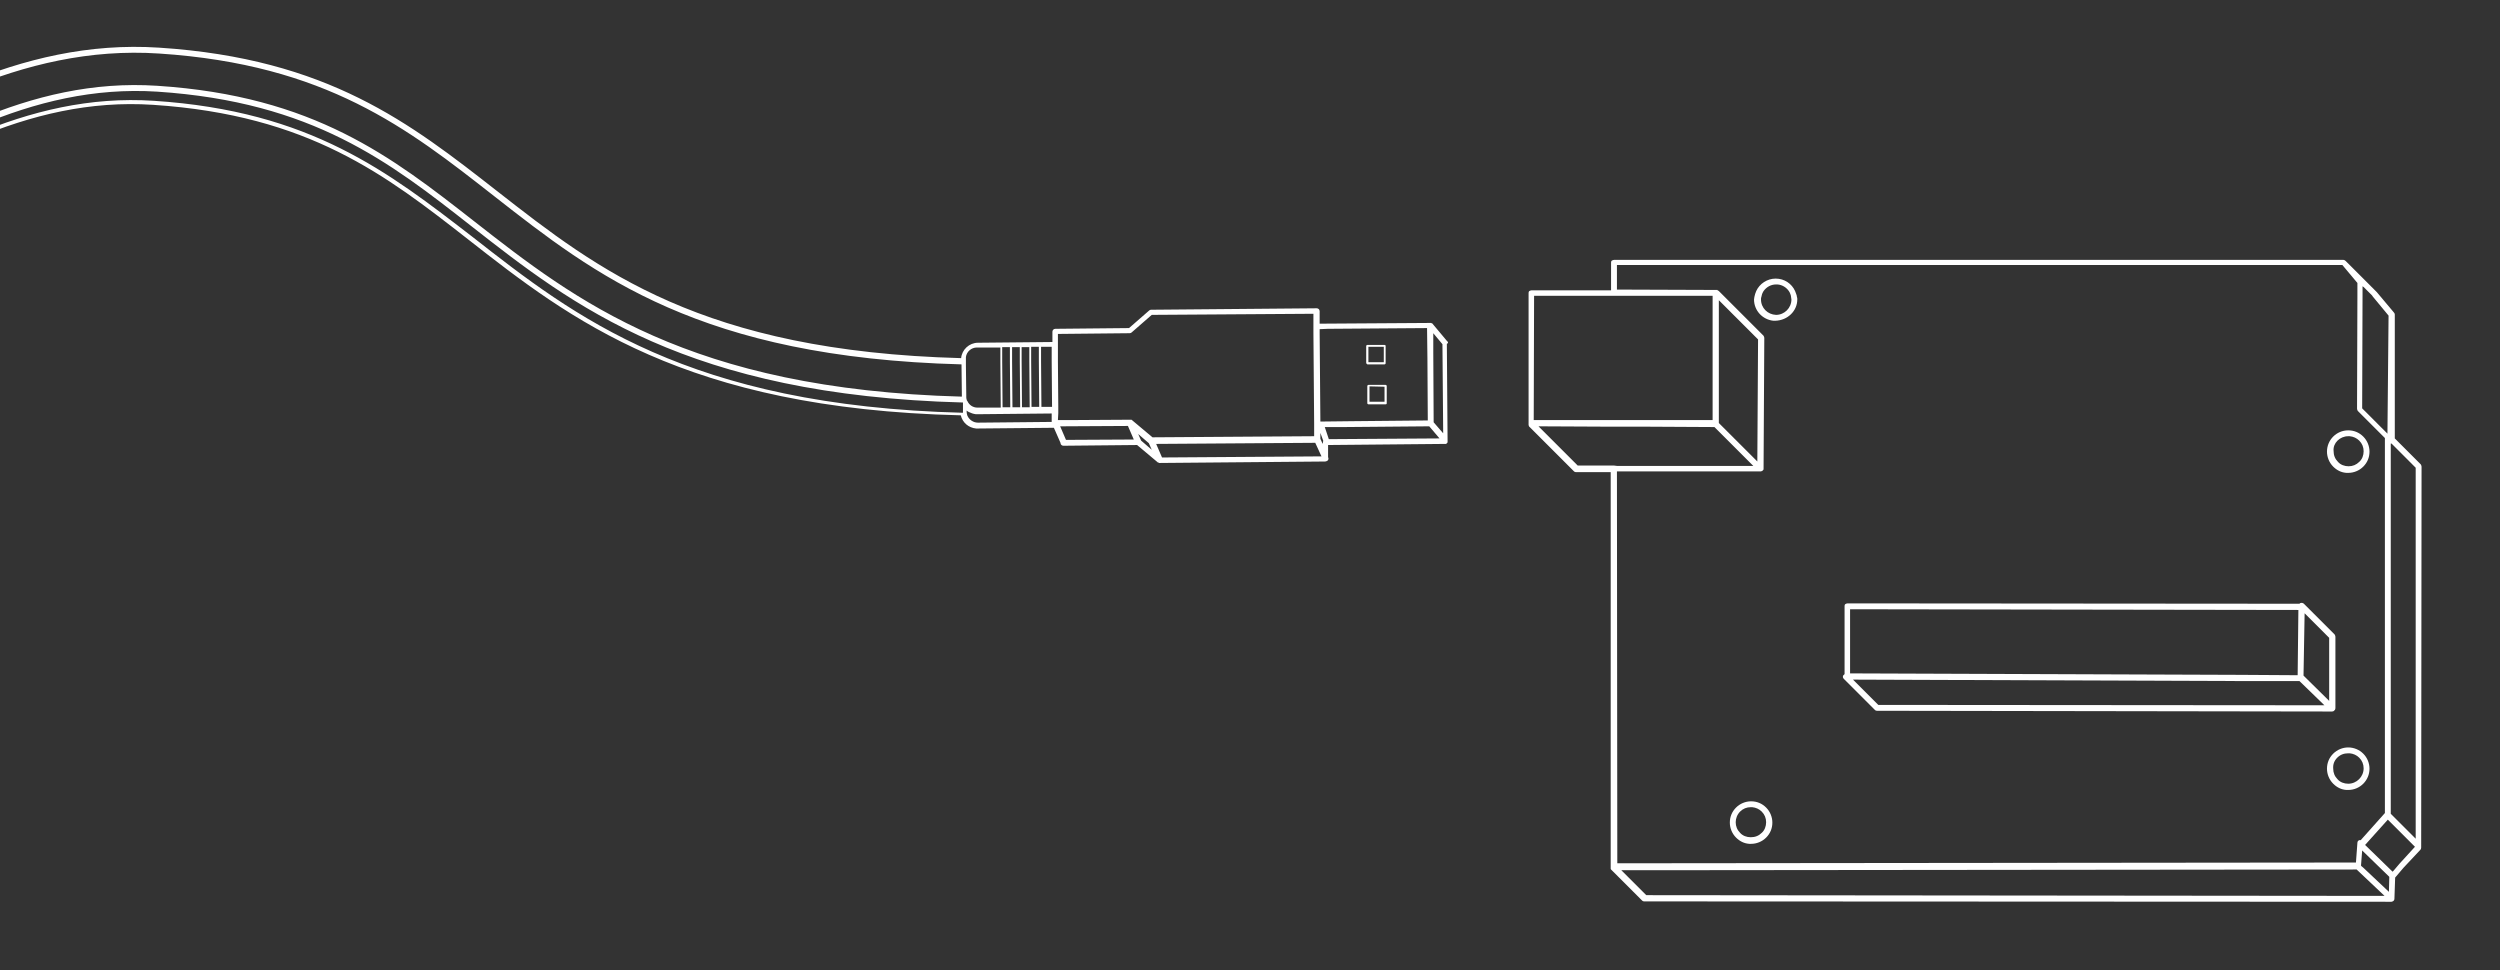 <?xml version="1.0" encoding="utf-8"?>
<!-- Generator: Adobe Illustrator 19.1.0, SVG Export Plug-In . SVG Version: 6.00 Build 0)  -->
<svg version="1.1" id="Layer_1" xmlns="http://www.w3.org/2000/svg" xmlns:xlink="http://www.w3.org/1999/xlink" x="0px" y="0px"
	 width="682px" height="264.7px" viewBox="-79 148.6 682 264.7" style="enable-background:new -79 148.6 682 264.7;"
	 xml:space="preserve">
<rect x="-79" y="148.6" width="682" height="264.7" fill="#333333" stroke="none"/>
<style type="text/css">
	.st0{fill:#FFFFFF;}
</style>
<g>
	<path class="st0" d="M394.6,377.1c1,1,2.2,1.6,3.6,1.7c0.2,0,0.3,0,0.5,0c1.5,0,3-0.6,4.1-1.7c1.1-1.1,1.7-2.5,1.7-4.1
		c0-1.5-0.6-3-1.7-4.1c-1.1-1.1-2.5-1.7-4.1-1.7c-1.5,0-3,0.6-4.1,1.7c-1.1,1.1-1.7,2.5-1.7,4.1C392.9,374.5,393.5,376,394.6,377.1z
		 M395.7,370c0.8-0.8,1.8-1.2,2.9-1.2c0.1,0,0.2,0,0.4,0c1,0.1,1.9,0.5,2.6,1.2c0.8,0.8,1.2,1.8,1.2,2.9c0,0,0,0,0,0
		c0,1.1-0.4,2.2-1.2,2.9c-0.8,0.8-1.8,1.2-3,1.2c-1.1,0-2.2-0.4-2.9-1.2c-0.8-0.8-1.2-1.8-1.2-2.9
		C394.5,371.9,394.9,370.8,395.7,370z"/>
	<path class="st0" d="M555.8,358.3c0,1.5,0.6,3,1.7,4.1c1,1,2.2,1.6,3.6,1.7c0.2,0,0.3,0,0.5,0c3.2,0,5.8-2.6,5.8-5.8c0,0,0,0,0,0
		c0-1.5-0.6-3-1.7-4.1c-1.1-1.1-2.6-1.7-4.1-1.7c-1.5,0-3,0.6-4.1,1.7C556.4,355.3,555.8,356.7,555.8,358.3z M558.6,355.3
		c0.8-0.8,1.8-1.2,3-1.2c0.1,0,0.2,0,0.4,0c1,0.1,1.9,0.5,2.6,1.2c0.8,0.8,1.2,1.8,1.2,2.9c0,2.3-1.9,4.2-4.2,4.2
		c-1.1,0-2.2-0.4-2.9-1.2c-0.8-0.8-1.2-1.8-1.2-2.9C557.4,357.1,557.8,356.1,558.6,355.3z"/>
	<path class="st0" d="M423.8,332.9c-0.1,0.3-0.1,0.6,0.2,0.9l8.5,8.5c0.1,0.1,0.3,0.2,0.5,0.2c0,0,0,0,0.1,0l124.1,0.2
		c0.2,0,0.5-0.1,0.6-0.3c0.2-0.1,0.3-0.4,0.3-0.6l0-19.5c0-0.2-0.1-0.4-0.2-0.6l-8.4-8.4c-0.2-0.2-0.6-0.3-0.9-0.2
		c-0.1,0-0.2,0.1-0.3,0.2l-123.3-0.1c-0.2,0-0.4,0.1-0.6,0.2c-0.2,0.2-0.2,0.4-0.2,0.6l0,18.5C424,332.7,423.9,332.8,423.8,332.9z
		 M433.4,340.9l-6.6-6.6l-0.3-0.3l107.4,0.4l14.4,0l0,0l6.8,6.6L433.4,340.9z M549.7,315.9l6.7,6.7l0,17.2l-6.7-6.6l-0.3-0.3
		L549.7,315.9L549.7,315.9z M548,315l-0.2,17.8l-15.6-0.1l-106.5-0.4l0-17.5L548,315z"/>
	<path class="st0" d="M411.3,230.3C411.3,230.3,411.3,230.3,411.3,230.3c0-0.3,0-0.5-0.1-0.7c0-0.3-0.1-0.5-0.2-0.8
		c-0.1-0.3-0.2-0.5-0.3-0.8c-0.9-2-2.9-3.4-5.3-3.4c-2.3,0-4.4,1.4-5.3,3.4c-0.1,0.3-0.2,0.5-0.3,0.8c-0.1,0.3-0.1,0.5-0.2,0.8
		c0,0.2-0.1,0.5-0.1,0.7c0,3,2.3,5.5,5.3,5.8c0.2,0,0.3,0,0.5,0C408.7,236,411.3,233.4,411.3,230.3z M401.4,230.3
		c0-0.3,0-0.5,0.1-0.7c0.1-0.3,0.1-0.5,0.2-0.8c0.1-0.3,0.3-0.6,0.4-0.8c0.8-1.1,2-1.8,3.4-1.8c0.1,0,0.2,0,0.4,0
		c1.3,0.1,2.4,0.8,3.1,1.8c0.2,0.3,0.3,0.5,0.4,0.8c0.1,0.3,0.2,0.5,0.2,0.8c0,0.2,0.1,0.5,0.1,0.7c0,2.3-1.9,4.2-4.2,4.2
		C403.2,234.4,401.4,232.6,401.4,230.3z"/>
	<path class="st0" d="M557.5,275.9c1,1,2.2,1.6,3.6,1.7c0.2,0,0.3,0,0.5,0c1.5,0,3-0.6,4.1-1.7c1.1-1.1,1.7-2.5,1.7-4.1
		c0-1.5-0.6-3-1.7-4.1c-1.1-1.1-2.5-1.7-4.1-1.7c-3.2,0-5.8,2.6-5.8,5.8C555.8,273.3,556.4,274.8,557.5,275.9z M561.6,267.6
		c0.1,0,0.3,0,0.4,0c1,0.1,1.9,0.5,2.6,1.2c0.8,0.8,1.2,1.8,1.2,2.9c0,0,0,0,0,0c0,1.1-0.4,2.2-1.2,2.9c-0.8,0.8-1.8,1.2-2.9,1.2
		c-1.1,0-2.2-0.4-2.9-1.2c-0.8-0.8-1.2-1.8-1.2-3C557.4,269.5,559.3,267.6,561.6,267.6z"/>
	<path class="st0" d="M581.6,275.9c0-0.2-0.1-0.4-0.2-0.6l-7.1-7.1l0-33.5l0-0.2c0,0,0,0,0,0v-0.1c0-0.2-0.1-0.4-0.2-0.5l-4.7-5.6
		c-0.1-0.1-0.1-0.1-0.2-0.2l-8-8c0,0,0,0,0,0l-0.3-0.3c-0.2-0.2-0.4-0.3-0.6-0.3l-199,0c-0.2,0-0.4,0.1-0.6,0.2
		c-0.2,0.2-0.2,0.4-0.2,0.6l0,7.5l-21.7,0c-0.2,0-0.4,0.1-0.6,0.2c-0.2,0.2-0.2,0.4-0.2,0.6l0,35.6c0,0,0,0,0,0.1c0,0.1,0,0.1,0,0.2
		c0,0,0,0.1,0,0.1c0,0.1,0.1,0.1,0.1,0.2c0,0,0,0,0,0.1c0,0,0,0,0,0l12.3,12.3c0.1,0.1,0.3,0.2,0.5,0.2c0,0,0,0,0.1,0l9.4,0l0,107.9
		c0,0,0,0,0,0c0,0.1,0,0.2,0,0.2c0,0,0,0,0,0.1c0,0.1,0.1,0.2,0.1,0.2c0,0,0,0,0,0c0,0,0,0,0,0l8.5,8.5c0.1,0.1,0.3,0.2,0.5,0.2
		c0,0,0,0,0.1,0l203.7,0.1c0,0,0,0,0,0c0.1,0,0.3,0,0.4-0.1c0.3-0.1,0.5-0.4,0.5-0.7l0.2-5.8l2.3-2.7l4.6-4.9
		c0.1-0.1,0.2-0.3,0.2-0.6L581.6,275.9z M565.8,226.9l1,1l0.8,0.8l0.5,0.5l0.2,0.3l4.3,5.2l-0.3,31.6l0,0.6l-6.9-6.9l0.1-30.5l0-0.8
		l0-0.8l0-1.2L565.8,226.9z M339.5,229.3l20.9,0l0.8,0l0.8,0l6.9,0l0.8,0l18.5,0l0,0l0,0.1l0,33.8l-0.1,0l-17.6,0l-0.8,0l-0.8,0
		l-6.9,0l-0.8,0l-0.8,0l-21,0L339.5,229.3z M389.9,230.5l10.7,10.7l-0.2,33.3l-7.6-7.6l-2.9-2.9L389.9,230.5z M361.3,275.6l-0.8,0
		l-9.1,0l-10.7-10.7l19.8,0.1l0.8,0l0.8,0l6.9,0l0.8,0l0.8,0l18.1,0.1l10.6,10.6l-28.7,0l-0.8,0l-0.8,0l-6.9,0L361.3,275.6z
		 M362.1,277.2l6.9,0l0.8,0l0.8,0l30.7,0c0.1,0,0.2,0,0.3-0.1c0,0,0,0,0,0c0,0,0,0,0.1,0c0,0,0.1,0,0.1-0.1c0,0,0.1-0.1,0.1-0.1
		c0,0,0.1-0.1,0.1-0.1c0,0,0-0.1,0.1-0.1c0,0,0,0,0-0.1c0,0,0,0,0,0c0,0,0-0.1,0-0.1c0,0,0-0.1,0-0.1c0,0,0,0,0,0l0.2-35.6
		c0-0.2-0.1-0.4-0.2-0.6l-10.8-10.8l-0.8-0.8l-0.7-0.7l0,0c0,0,0,0-0.1,0c0,0-0.1,0-0.1-0.1c0,0-0.1,0-0.1-0.1c0,0-0.1,0-0.1,0
		c-0.1,0-0.1,0-0.2,0c0,0,0,0-0.1,0l-27-0.1l0-6.7l197.9,0l4.1,4.9l0,1.9l0,0.8l0,0.8l-0.1,30.8c0,0.2,0.1,0.4,0.2,0.6l7.4,7.4
		l0,102.3l-6.6,7.4c-0.1,0-0.3,0-0.4,0c-0.3,0.1-0.5,0.4-0.5,0.7l-0.4,5.4l-193.1,0.2l-0.8,0l-0.8,0l-5.5,0l-1.3,0L362.1,277.2z
		 M370.1,392.8l-0.3-0.3l-0.8-0.8l-5.7-5.7l0.7,0h5h0.8h0.8v0l193.3-0.2l0.2,0.2l7.3,6.9l0.1,0.1L370.1,392.8z M572.6,391.8
		l-6.9-6.5l-0.6-0.5l0-0.3l0.3-3.9l0.3,0.3l6.9,6.7l0.2,0.2l-0.1,4l0,0.1L572.6,391.8z M575.6,384.2l-1.7,2l-0.2,0.2l-0.1-0.1
		l-7.4-7.2l0,0l0,0l6.2-6.9l0.2,0.2l7.2,7.2L575.6,384.2z M573.2,370.6l0-101c0.1,0,0.1,0,0.2,0l6.6,6.6l0,101.2L573.2,370.6z"/>
	<path class="st0" d="M316,242.2c0,0,0-0.1,0-0.1c0-0.1,0-0.1,0-0.2c0,0,0-0.1-0.1-0.1c0,0,0-0.1-0.1-0.1l-4.1-4.9c0,0,0,0,0,0
		c0,0,0,0,0,0c0,0,0,0-0.1,0c-0.1,0-0.1-0.1-0.2-0.1c0,0-0.1,0-0.1,0c-0.1,0-0.1,0-0.2,0c0,0,0,0,0,0l-30.1,0.2l0-3.4
		c0-0.5-0.4-0.8-0.8-0.8l-45.2,0.4c-0.2,0-0.4,0.1-0.5,0.2l-5.5,4.8l-20.1,0.2c-0.5,0-0.8,0.4-0.8,0.8l0,2.8l-20.3,0.2c0,0,0,0,0,0
		c-2.4,0-4.4,1.9-4.6,4.2c-70.8-1.9-99.1-24.1-126.5-45.5c-23.8-18.6-46.2-36.2-92.3-39.2c-38.3-2.5-70.6,17.2-101.9,36.2
		c-35.1,21.4-68.2,41.5-110.1,34.4c-51.1-8.7-70.4-23.9-97-44.8c-15.4-12.1-32.9-25.8-59.7-40.8c-4.5-2.5-9.1-4.9-13.9-7.2
		c-0.2-0.1-0.5-0.1-0.8,0c-0.2,0.1-0.4,0.4-0.4,0.6l-1,11.1c0,0,0,0,0,0c0-0.1,0-0.2,0.1-0.3c0.2-0.4,0.7-0.6,1.1-0.4
		c0.2,0.1,0.3,0.2,0.5,0.3l0.8-9.3c4.4,2.1,8.6,4.3,12.8,6.6c26.7,14.9,44.2,28.6,59.5,40.6c26.9,21.1,46.3,36.3,97.8,45.1
		c2.9,0.5,5.8,0.9,8.7,1.1c38.4,3.3,69.6-15.7,102.6-35.7c31-18.9,63.1-38.4,100.9-35.9c45.6,3,67.8,20.4,91.4,38.9
		c27.6,21.6,56.1,44,127.5,45.9l0.1,8.8c-74.5-2-105.5-26.3-133-47.8c-22.5-17.6-43.7-34.2-86.5-37c-35-2.3-64.6,15.7-95.8,34.7
		c-32.7,19.9-66.6,40.5-108,36.9c-3.1-0.3-6.2-0.7-9.3-1.2c-53.7-9.2-74.9-25.8-101.7-46.9c-15.1-11.9-32.2-25.3-58.3-39.8
		c-3.1-1.7-6.2-3.3-9.3-4.9l0,0.6c0,0.5-0.4,0.8-0.9,0.8c-0.1,0-0.2,0-0.3-0.1c0,0,0,0,0,0c3.3,1.6,6.5,3.3,9.7,5.1
		c26,14.5,43.1,27.9,58.2,39.7c27,21.2,48.3,38,102.5,47.2c3.1,0.5,6.3,0.9,9.4,1.2c0,0,0,0,0,0c41.9,3.6,76-17.1,109-37.2
		c31-18.9,60.3-36.7,94.8-34.5c42.4,2.8,63.4,19.2,85.7,36.7c27.7,21.7,58.9,46.1,134.1,48.1l0,2.8c0,0,0,0,0,0
		c-75-1.9-106.1-26.3-133.7-47.9C26.9,195.5,5.8,178.9-37,176.1c-34.9-2.3-64.4,15.7-95.6,34.7c-32.8,19.9-66.7,40.6-108.2,37
		c-3.1-0.3-6.2-0.7-9.3-1.2c-53.8-9.2-75-25.8-101.9-46.9c-15.1-11.9-32.2-25.3-58.3-39.8c-3.2-1.8-6.5-3.5-9.8-5.2
		c-0.2-0.1-0.5,0-0.7,0.2c-0.1,0.2,0,0.5,0.2,0.7c3.3,1.6,6.5,3.4,9.7,5.1c26,14.5,43.1,27.9,58.2,39.8
		c27,21.2,48.3,37.9,102.3,47.1c3.1,0.5,6.3,0.9,9.4,1.2c0,0,0,0,0,0c41.8,3.6,75.9-17.1,108.8-37.1c31.1-18.9,60.4-36.8,95-34.5
		c42.5,2.8,63.5,19.2,85.9,36.7c27.7,21.7,59,46.2,134.4,48c0.5,2,2.1,3.4,4.2,3.6c0.1,0,0.3,0,0.4,0l20.8-0.2l1.8,4.1c0,0,0,0,0,0
		c0,0.5,0.4,0.8,0.8,0.8l20.1-0.2l5.6,4.7c0,0,0,0,0,0c0,0,0.1,0.1,0.1,0.1c0,0,0,0,0.1,0c0.1,0,0.2,0,0.2,0.1c0,0,0,0,0,0
		c0,0,0,0,0.1,0l45.2-0.4c0.2,0,0.4-0.1,0.6-0.2c0,0,0,0,0,0c0.3-0.2,0.4-0.6,0.2-1l0-0.1l0-3.2l31.9-0.3c0,0,0.1,0,0.1,0
		c0.1,0,0.1,0,0.2,0c0.1,0,0.1-0.1,0.1-0.1c0,0,0.1,0,0.1-0.1c0,0,0,0,0,0c0,0,0,0,0,0c0,0,0-0.1,0.1-0.1c0,0,0.1-0.1,0.1-0.1
		c0,0,0-0.1,0-0.1c0-0.1,0-0.1,0-0.2c0,0,0,0,0,0l-0.2-26.6L316,242.2z M283.2,238.3l27.1-0.2l0.1,8.2l0.1,17l-20.6,0.2l-8.7,0.1
		l-0.2-24.1l0-0.7l0-0.1l0-0.3L283.2,238.3z M207.9,243.2l0,2.3l0,0.8l0,0.8l0.1,12.5l-2.9,0l-0.1-12.5l0-0.8l0-0.8l0-2.3
		L207.9,243.2z M204.4,243.2l0,2.3l0,0.8l0,0.8l0.1,12.5l-2.1,0l-0.1-12.5l0-0.8l0-0.8l0-2.3L204.4,243.2z M201.8,243.3l0,2.3l0,0.8
		l0,0.8l0.1,12.5l-2.1,0l-0.1-12.5l0-0.8l0-0.8l0-2.3L201.8,243.3z M199.2,243.3l0,2.3l0,0.8l0,0.8l0.1,12.5l-2.1,0l-0.1-12.5l0-0.8
		l0-0.8l0-2.3L199.2,243.3z M196.5,243.3l0,2.3l0,0.8l0,0.8l0.1,12.5l-2.1,0l-0.1-12.5l0-0.8l0-0.8l0-2.3L196.5,243.3z M184.7,257.6
		c-0.1-0.3-0.1-0.5-0.1-0.8l0-0.4l-0.1-8.2l0-0.6l0-0.6l0-0.5c0-0.2,0-0.3,0-0.5c0.2-1.5,1.5-2.6,3-2.6l0,0l6.4,0l0,2.3l0,0.8l0,0.8
		l0.1,12.5l-6.3,0c-1.3,0-2.3-0.7-2.8-1.8C184.8,257.9,184.7,257.8,184.7,257.6z M187.8,263.9c-1.3,0-2.4-0.8-2.9-1.9
		c-0.1-0.3-0.2-0.7-0.2-1c0,0,0-0.1,0-0.1l0-0.3c0.2,0.2,0.4,0.3,0.6,0.4c0.6,0.3,1.2,0.5,1.9,0.6c0.1,0,0.3,0,0.4,0l0.2,0l20.1-0.2
		l0,2.3L187.8,263.9z M209.7,261.3l0-0.8l0-0.9l-0.1-12.3l0-0.8l0-0.8l0-2.3l0-0.9l0-0.8l0-2l19.6-0.2c0.2,0,0.4-0.1,0.5-0.2
		l5.5-4.8l44.1-0.3l0,2.5l0,0.8l0,0.3l0,0.8l0,0.2l0,0.6l0.2,24.9l0,0.8l0,2.5l-44.1,0.3l-5.6-4.7c-0.1-0.1-0.1-0.1-0.2-0.1
		c0,0,0,0-0.1,0c-0.1,0-0.1,0-0.2,0c0,0-0.1,0-0.1,0l0,0h0l-16.4,0.1l-1.1,0l-1.3,0l-0.8,0L209.7,261.3z M211.8,268.6l-1.5-3.5
		l-0.1-0.2l0.6,0l17.9-0.1l1.6,3.7L211.8,268.6z M233,269.4l-0.7-0.6l-0.8-1.8l2.9,2.5l0,0l0.8,1.8L233,269.4z M238,273.4l-1.6-3.7
		l43.4-0.3l1.7,3.7L238,273.4z M281.8,269.7l-0.2-0.5l-0.4-0.9l0-1.6l0.8,2.2c-0.1,0.1-0.1,0.2-0.1,0.4c0,0,0,0,0,0L281.8,269.7z
		 M283.9,268.4l-0.4,0l-1.1-3.3l5.5,0l23-0.2l2.8,3.3L283.9,268.4z M312.1,263.8l-0.1-18.9l0-5.4l2.5,3l0,0.4l0.2,23.9L312.1,263.8z
		"/>
	<path class="st0" d="M294,253.9l0,4.7c0,0.1,0,0.1,0.1,0.2c0,0,0.1,0.1,0.2,0.1c0,0,0,0,0,0l0.9,0l3.8,0c0.2,0,0.3-0.1,0.3-0.3
		l0-3.1l0-1.6c0-0.1,0-0.1-0.1-0.2c-0.1-0.1-0.1-0.1-0.2-0.1l-4.7,0C294.1,253.6,294,253.8,294,253.9z M298.7,254.1l0,1.8l0,2.3
		l-2.8,0l-1.3,0l0-4.2L298.7,254.1z"/>
	<path class="st0" d="M294,248C294,248,294.1,248,294,248l4.7,0c0.1,0,0.1,0,0.2-0.1c0.1-0.1,0.1-0.1,0.1-0.2l0-4.7
		c0-0.2-0.1-0.3-0.3-0.3l-4.7,0c-0.1,0-0.1,0-0.2,0.1c-0.1,0.1-0.1,0.1-0.1,0.2l0,4.7C293.8,247.8,293.9,247.9,294,248z
		 M298.5,243.2l0,4.2l-4.2,0l0-4.2L298.5,243.2z"/>
</g>
</svg>
